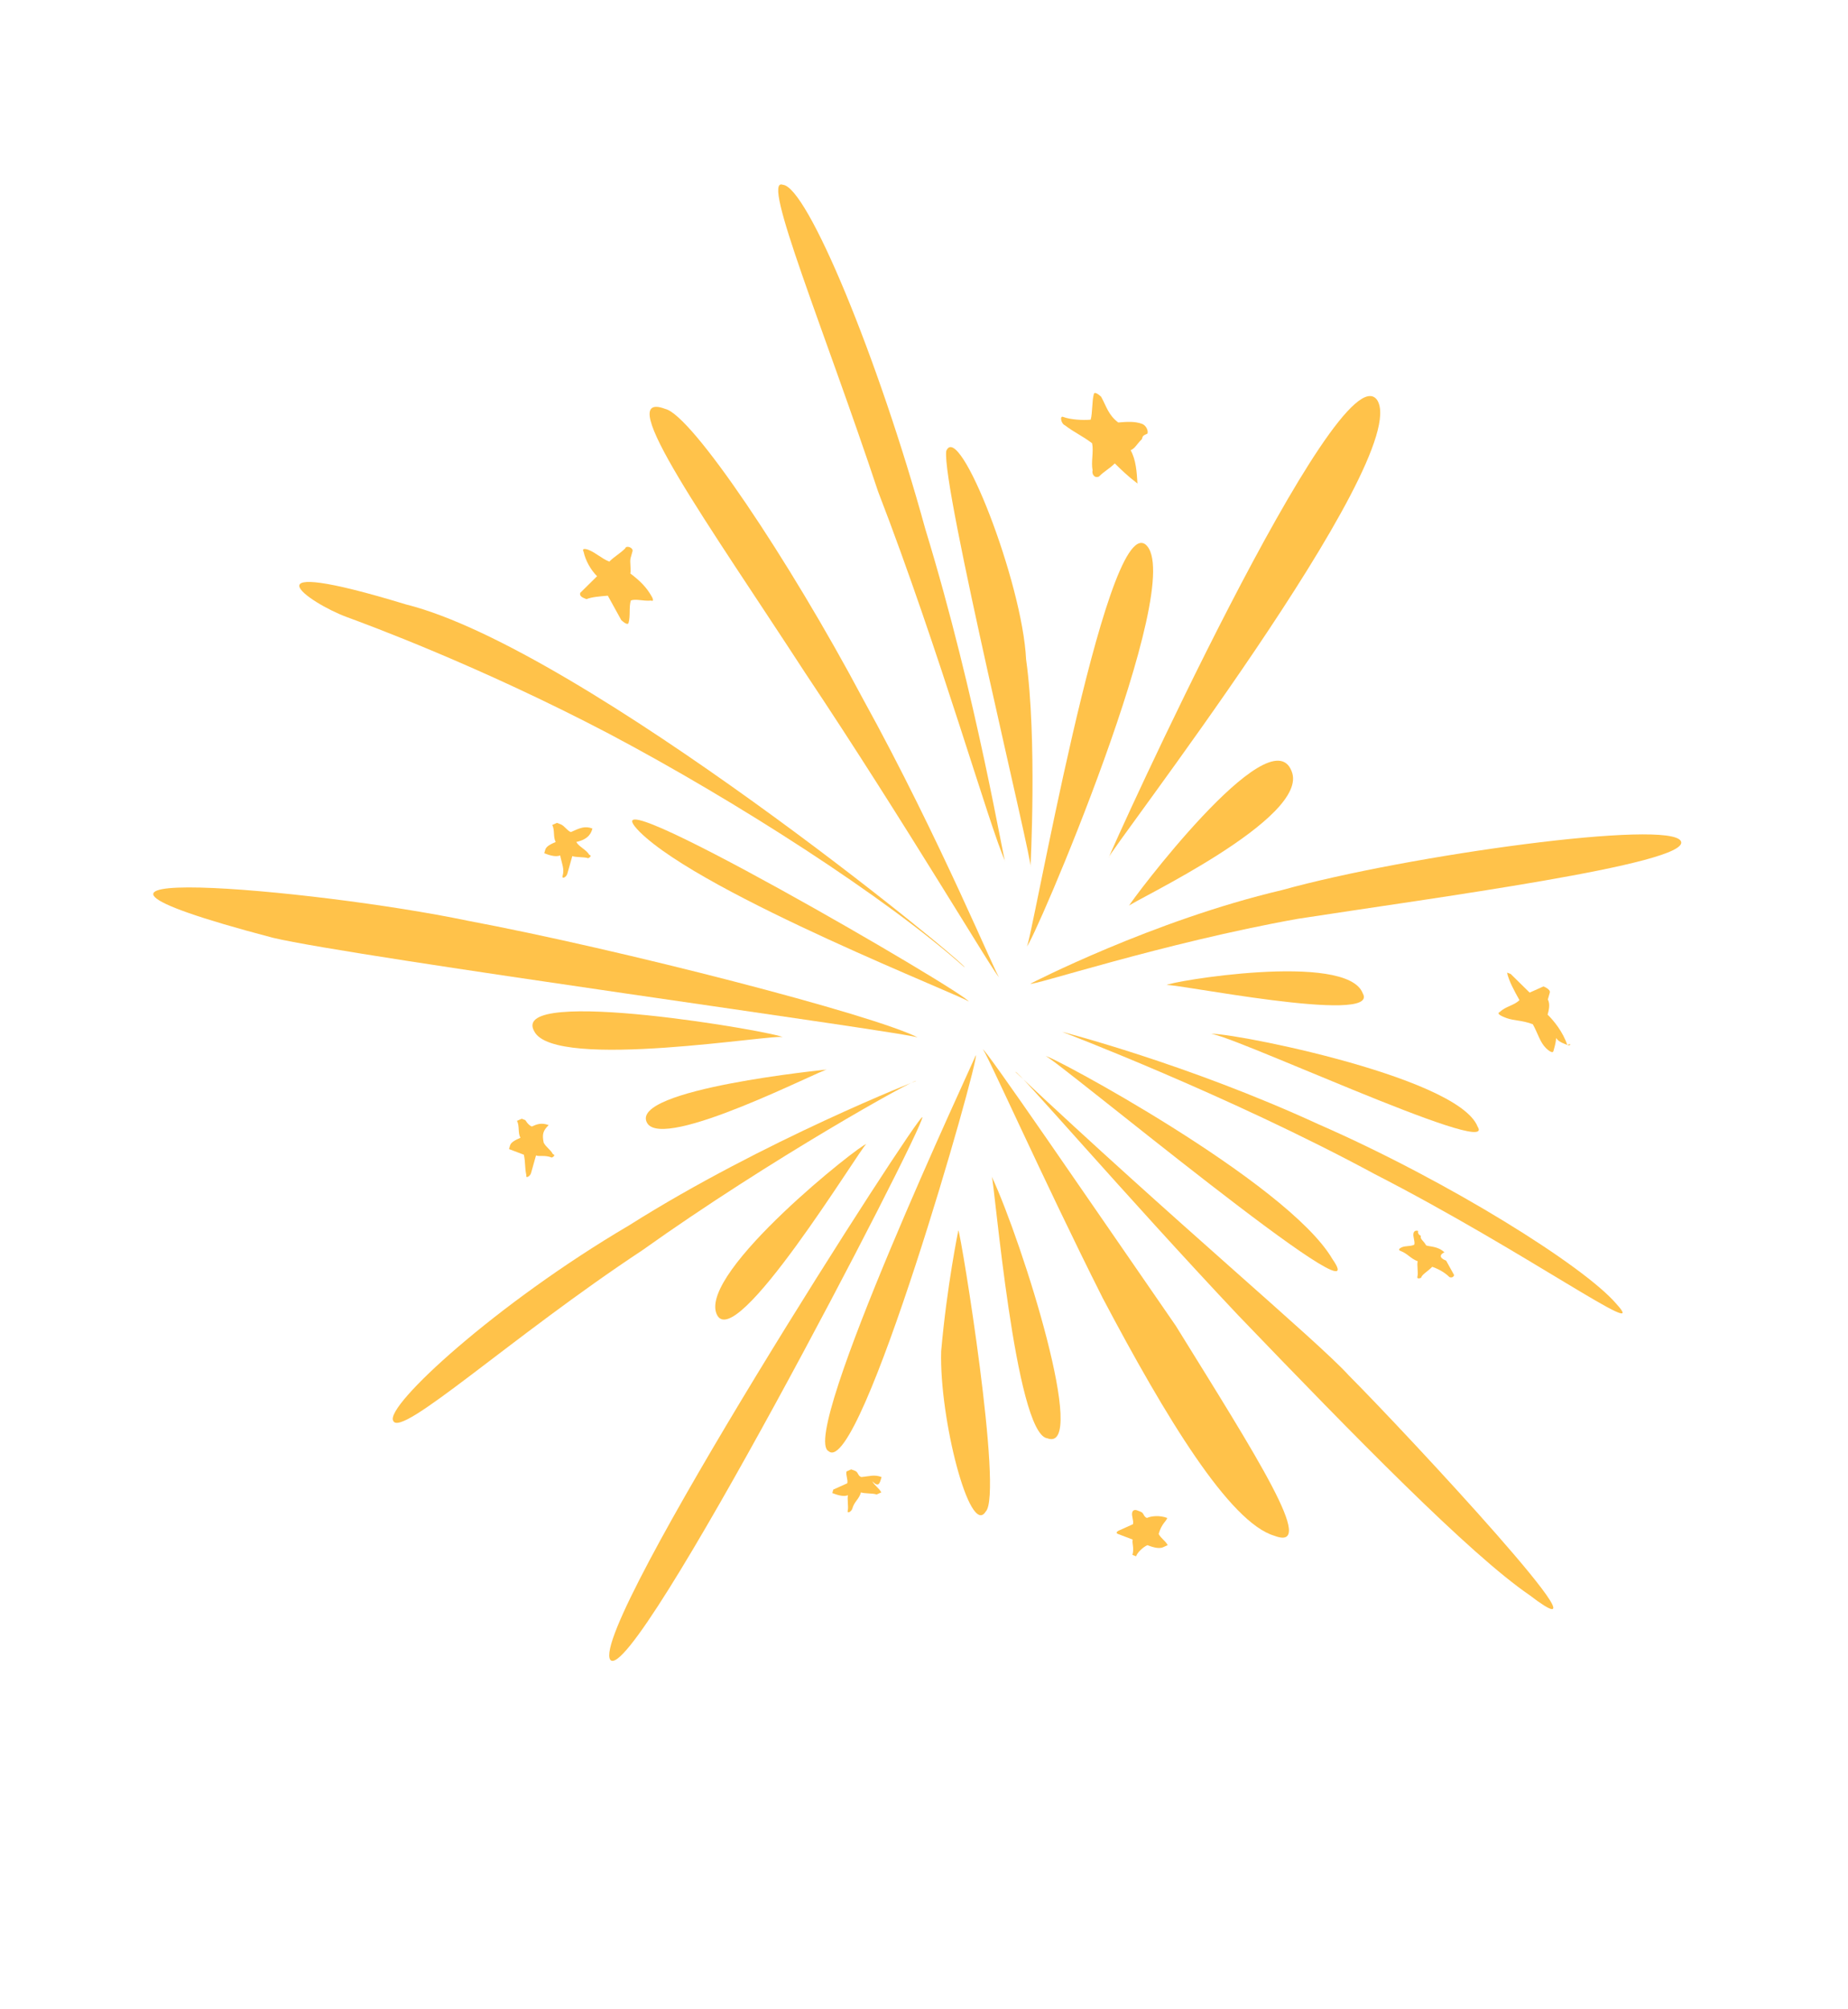 <svg width="138" height="150" viewBox="0 0 138 150" fill="none" xmlns="http://www.w3.org/2000/svg">
<path d="M76.959 73.429C76.959 73.429 86.085 68.718 95.719 66.451C105.155 63.828 124.804 61.129 125.528 62.811C126.252 64.493 106.945 67.04 96.913 68.593C86.809 70.4 76.887 73.684 76.959 73.429Z" fill="#FFC24A"/>
<path d="M87.107 73.546C87.177 73.302 100.585 71.013 101.765 74.157C103.153 76.568 87.177 73.302 87.107 73.546Z" fill="#FFC24A"/>
<path d="M90.344 77.217C90.471 76.786 108.845 80.238 110.343 84.112C111.959 86.596 90.535 76.57 90.344 77.217Z" fill="#FFC24A"/>
<path d="M84.304 67.627C84.379 67.362 94.823 53.415 96.445 57.556C97.938 61.06 84.379 67.362 84.304 67.627Z" fill="#FFC24A"/>
<path d="M82.793 64.033C82.948 63.492 100.026 25.825 102.843 29.87C105.582 34.186 82.493 63.922 82.793 64.033Z" fill="#FFC24A"/>
<path d="M76.669 70.653C76.922 71.045 82.528 38.359 85.539 40.645C88.802 43.324 77.003 70.772 76.669 70.653Z" fill="#FFC24A"/>
<path d="M76.952 64.71C77.236 64.817 70.268 36.172 70.663 33.662C71.625 31.367 76.355 43.503 76.623 49.219C77.457 55.15 76.952 64.71 76.952 64.71Z" fill="#FFC24A"/>
<path d="M75.066 64.305C74.991 64.57 72.956 52.089 69.1 39.501C65.598 26.754 60.274 13.901 58.454 13.794C56.782 13.158 61.567 24.637 65.572 36.696C70.209 48.703 73.915 61.819 75.066 64.305Z" fill="#FFC24A"/>
<path d="M74.617 72.952C74.544 73.211 70.25 62.697 64.445 52.182C58.912 41.771 51.668 30.996 49.683 30.529C45.586 28.972 52.976 39.229 60.147 50.263C67.592 61.401 74.544 73.211 74.617 72.952Z" fill="#FFC24A"/>
<path d="M79.316 77.032C79.316 77.032 88.621 79.404 98.469 83.935C108.116 88.149 118.307 94.52 120.712 97.35C123.383 100.276 113.92 93.43 102.672 87.658C91.754 81.76 79.316 77.032 79.316 77.032Z" fill="#FFC24A"/>
<path d="M78.091 78.852C78.16 78.611 96.127 88.218 99.502 93.999C103.283 99.399 78.428 78.711 78.091 78.852Z" fill="#FFC24A"/>
<path d="M72.025 72.213C72.359 72.078 43.528 48.424 30.328 45.126C17.864 41.326 22.992 45.002 25.925 46.077C27.258 46.566 35.788 49.693 45.516 54.798C54.976 59.805 66.167 66.986 72.025 72.213Z" fill="#FFC24A"/>
<path d="M68.403 80.704C68.477 80.441 57.571 86.49 47.977 93.329C38.179 99.8 29.895 107.429 29.36 106.06C28.752 104.955 37.035 97.325 46.962 91.486C57.037 85.121 68.754 80.546 68.403 80.704Z" fill="#FFC24A"/>
<path d="M61.782 79.842C61.51 79.739 49.516 85.983 48.319 83.825C46.923 81.307 61.782 79.842 61.782 79.842Z" fill="#FFC24A"/>
<path d="M58.457 77.439C58.259 77.095 41.413 79.993 39.896 76.992C37.913 73.547 58.259 77.095 58.457 77.439Z" fill="#FFC24A"/>
<path d="M64.681 85.42C64.32 85.58 54.827 101.254 53.51 98.088C52.192 94.922 64.396 85.312 64.681 85.42Z" fill="#FFC24A"/>
<path d="M68.877 83.401C68.945 84.326 47.294 126.05 45.572 123.91C43.927 121.5 68.653 83.018 68.877 83.401Z" fill="#FFC24A"/>
<path d="M72.873 78.771C73.128 79.164 64.245 110.391 61.879 108.338C59.606 107.224 72.792 79.044 72.873 78.771Z" fill="#FFC24A"/>
<path d="M71.565 91.846C71.778 92.223 74.93 111.56 73.606 112.846C72.417 114.778 70.141 105.887 70.281 100.882C70.71 95.986 71.565 91.846 71.565 91.846Z" fill="#FFC24A"/>
<path d="M74.059 87.831C74.265 88.204 75.804 107.051 78.207 107.374C81.303 108.549 76.386 92.838 74.059 87.831Z" fill="#FFC24A"/>
<path d="M73.376 78.325C73.449 78.067 77.886 88.052 82.343 96.9C87.072 105.851 91.819 113.665 95.167 114.651C98.443 115.895 93.823 108.702 87.802 98.974C81.362 89.659 73.449 78.067 73.376 78.325Z" fill="#FFC24A"/>
<path d="M68.573 77.468C68.373 77.142 26.431 71.456 20.372 70.006C-2.066 64.103 23.498 66.347 34.883 68.727C46.334 70.879 65.243 75.749 68.573 77.468Z" fill="#FFC24A"/>
<path d="M72.342 74.777C72.408 74.551 52.574 66.85 47.775 62.107C42.776 57.042 72.474 74.325 72.342 74.777Z" fill="#FFC24A"/>
<path d="M75.829 80.025C75.9 79.775 83.964 89.17 92.439 98.166C101.183 107.264 109.729 116.01 114.221 119.084C121.321 124.522 105.109 107.083 100.701 102.659C98.433 100.147 87.592 91.089 75.829 80.025Z" fill="#FFC24A"/>
<path d="M117.036 78.007C117.308 78.11 117.38 77.853 117.036 78.007C116.71 77.031 116.039 76.208 115.568 75.746C115.64 75.489 115.785 74.976 115.586 74.616C115.658 74.36 115.658 74.36 115.731 74.103C115.803 73.846 115.259 73.64 115.259 73.64C114.915 73.794 114.571 73.947 114.227 74.101C113.755 73.638 113.284 73.175 112.813 72.712C112.813 72.712 112.269 72.506 112.541 72.609C112.668 73.225 113.067 73.945 113.466 74.664C113.049 75.074 112.433 75.125 112.016 75.535C111.672 75.688 112.216 75.894 112.488 75.998C113.031 76.204 113.647 76.153 114.463 76.463C114.862 77.182 114.989 77.798 115.46 78.261C115.46 78.261 115.931 78.724 116.003 78.467C116.148 77.954 116.293 77.441 116.166 76.825C115.949 77.594 116.492 77.801 117.036 78.007Z" fill="#FFC24A"/>
<path d="M84.941 36.098C84.941 36.098 85.214 36.201 84.941 36.098C84.886 35.217 84.832 34.337 84.432 33.612C84.778 33.457 84.851 33.198 85.27 32.784C85.343 32.526 85.343 32.526 85.689 32.37C85.762 32.112 85.562 31.749 85.288 31.645C84.742 31.438 84.123 31.489 83.504 31.54C82.757 30.97 82.63 30.349 82.23 29.623C82.23 29.623 81.756 29.157 81.683 29.416C81.537 29.933 81.592 30.814 81.446 31.331C80.827 31.383 79.934 31.33 79.388 31.122C79.115 31.019 79.242 31.64 79.515 31.744C80.262 32.314 80.808 32.522 81.554 33.092C81.682 33.713 81.463 34.489 81.59 35.111C81.517 35.37 81.717 35.732 82.063 35.577C82.482 35.163 82.829 35.008 83.248 34.595C83.721 35.061 84.194 35.527 84.941 36.098Z" fill="#FFC24A"/>
<path d="M48.619 44.836C48.893 44.94 48.692 44.576 48.692 44.576C48.291 43.849 47.817 43.381 47.069 42.81C47.142 42.55 47.015 41.927 47.088 41.667C47.161 41.407 47.161 41.407 47.234 41.148C47.307 40.888 46.76 40.68 46.687 40.94C46.267 41.355 45.92 41.51 45.5 41.926C44.952 41.718 44.478 41.25 43.931 41.042C43.931 41.042 43.383 40.834 43.584 41.197C43.711 41.821 44.112 42.548 44.587 43.016C44.166 43.431 43.746 43.846 43.327 44.261C43.253 44.521 43.527 44.625 43.801 44.729C44.148 44.573 44.768 44.522 45.389 44.47C45.79 45.198 45.99 45.561 46.392 46.289C46.392 46.289 46.866 46.757 46.939 46.497C47.085 45.978 46.958 45.354 47.104 44.835C47.451 44.679 47.998 44.888 48.619 44.836Z" fill="#FFC24A"/>
<path d="M44.239 61.853C44.313 61.59 44.313 61.59 44.239 61.853C43.683 61.642 43.331 61.8 42.627 62.117C42.349 62.011 42.145 61.641 41.868 61.536L41.59 61.43L41.238 61.588C41.441 61.958 41.293 62.485 41.496 62.855C41.144 63.013 40.792 63.171 40.717 63.435L40.643 63.699C40.921 63.804 41.477 64.016 41.829 63.858C41.958 64.491 42.161 64.86 42.013 65.388C41.938 65.652 42.291 65.494 42.365 65.23C42.514 64.702 42.588 64.438 42.737 63.911C43.014 64.016 43.644 63.964 43.922 64.07C43.922 64.07 44.274 63.911 43.997 63.806C43.793 63.436 43.237 63.225 43.034 62.855C44.016 62.645 44.165 62.117 44.239 61.853Z" fill="#FFC24A"/>
<path d="M107.861 93.492C107.861 93.492 107.934 93.235 107.861 93.492C107.39 93.028 106.773 93.079 106.501 92.975C106.302 92.615 106.03 92.512 106.102 92.255C106.102 92.255 105.83 92.152 105.902 91.895C105.902 91.895 105.63 91.792 105.558 92.049C105.485 92.306 105.685 92.666 105.612 92.923C105.268 93.076 104.996 92.973 104.651 93.127C104.651 93.127 104.307 93.281 104.579 93.384C105.123 93.59 105.322 93.951 105.867 94.157C105.794 94.414 105.921 95.031 105.849 95.288C105.776 95.545 106.121 95.391 106.121 95.391C106.193 95.134 106.538 94.981 106.955 94.57C107.227 94.673 107.771 94.88 108.243 95.343C108.243 95.343 108.515 95.446 108.587 95.189C108.388 94.829 108.188 94.469 107.989 94.109C107.444 93.902 107.517 93.645 107.861 93.492Z" fill="#FFC24A"/>
<path d="M65.83 110.267C66.104 110.371 65.83 110.267 65.83 110.267C65.281 110.058 64.934 110.214 64.312 110.266C64.037 110.162 64.111 109.901 63.837 109.797L63.562 109.693L63.215 109.849C63.141 110.109 63.342 110.474 63.269 110.734C62.921 110.89 62.574 111.046 62.226 111.202L62.153 111.463C62.427 111.567 62.975 111.776 63.323 111.62C63.25 111.88 63.377 112.505 63.304 112.765C63.231 113.026 63.578 112.87 63.652 112.609C63.798 112.089 64.146 111.932 64.293 111.412C64.567 111.516 65.189 111.464 65.463 111.569L65.811 111.412C65.61 111.048 65.336 110.944 65.135 110.579C65.61 111.048 65.683 110.787 65.83 110.267Z" fill="#FFC24A"/>
<path d="M40.972 83.993C40.972 83.993 40.694 83.887 40.972 83.993C40.417 83.782 40.066 83.94 39.714 84.098C39.437 83.992 39.234 83.623 39.234 83.623L38.957 83.518L38.605 83.676C38.808 84.045 38.66 84.571 38.863 84.94C38.512 85.098 38.16 85.256 38.086 85.519L38.012 85.783C38.289 85.888 38.844 86.099 39.121 86.204C39.25 86.837 39.175 87.1 39.304 87.732C39.23 87.995 39.582 87.838 39.656 87.574C39.804 87.047 39.878 86.784 40.027 86.257C40.304 86.363 40.655 86.205 41.21 86.416C41.21 86.416 41.561 86.258 41.284 86.153C41.081 85.784 40.804 85.678 40.601 85.309C40.472 84.677 40.546 84.414 40.972 83.993Z" fill="#FFC24A"/>
<path d="M87.164 113.321C87.238 113.061 87.238 113.061 87.164 113.321C86.616 113.113 85.994 113.164 85.647 113.32C85.373 113.216 85.446 112.956 85.172 112.852L84.897 112.747C84.897 112.747 84.623 112.643 84.55 112.903C84.477 113.164 84.678 113.528 84.604 113.788C84.257 113.944 83.909 114.1 83.562 114.256C83.562 114.256 83.214 114.412 83.489 114.517C83.763 114.621 84.311 114.829 84.585 114.934C84.512 115.194 84.713 115.558 84.566 116.079L84.84 116.183C84.914 115.923 85.334 115.507 85.682 115.351C85.956 115.455 86.504 115.663 86.852 115.507L87.199 115.351C86.999 114.987 86.724 114.883 86.523 114.518C86.743 113.737 87.091 113.581 87.164 113.321Z" fill="#FFC24A"/>
</svg>
